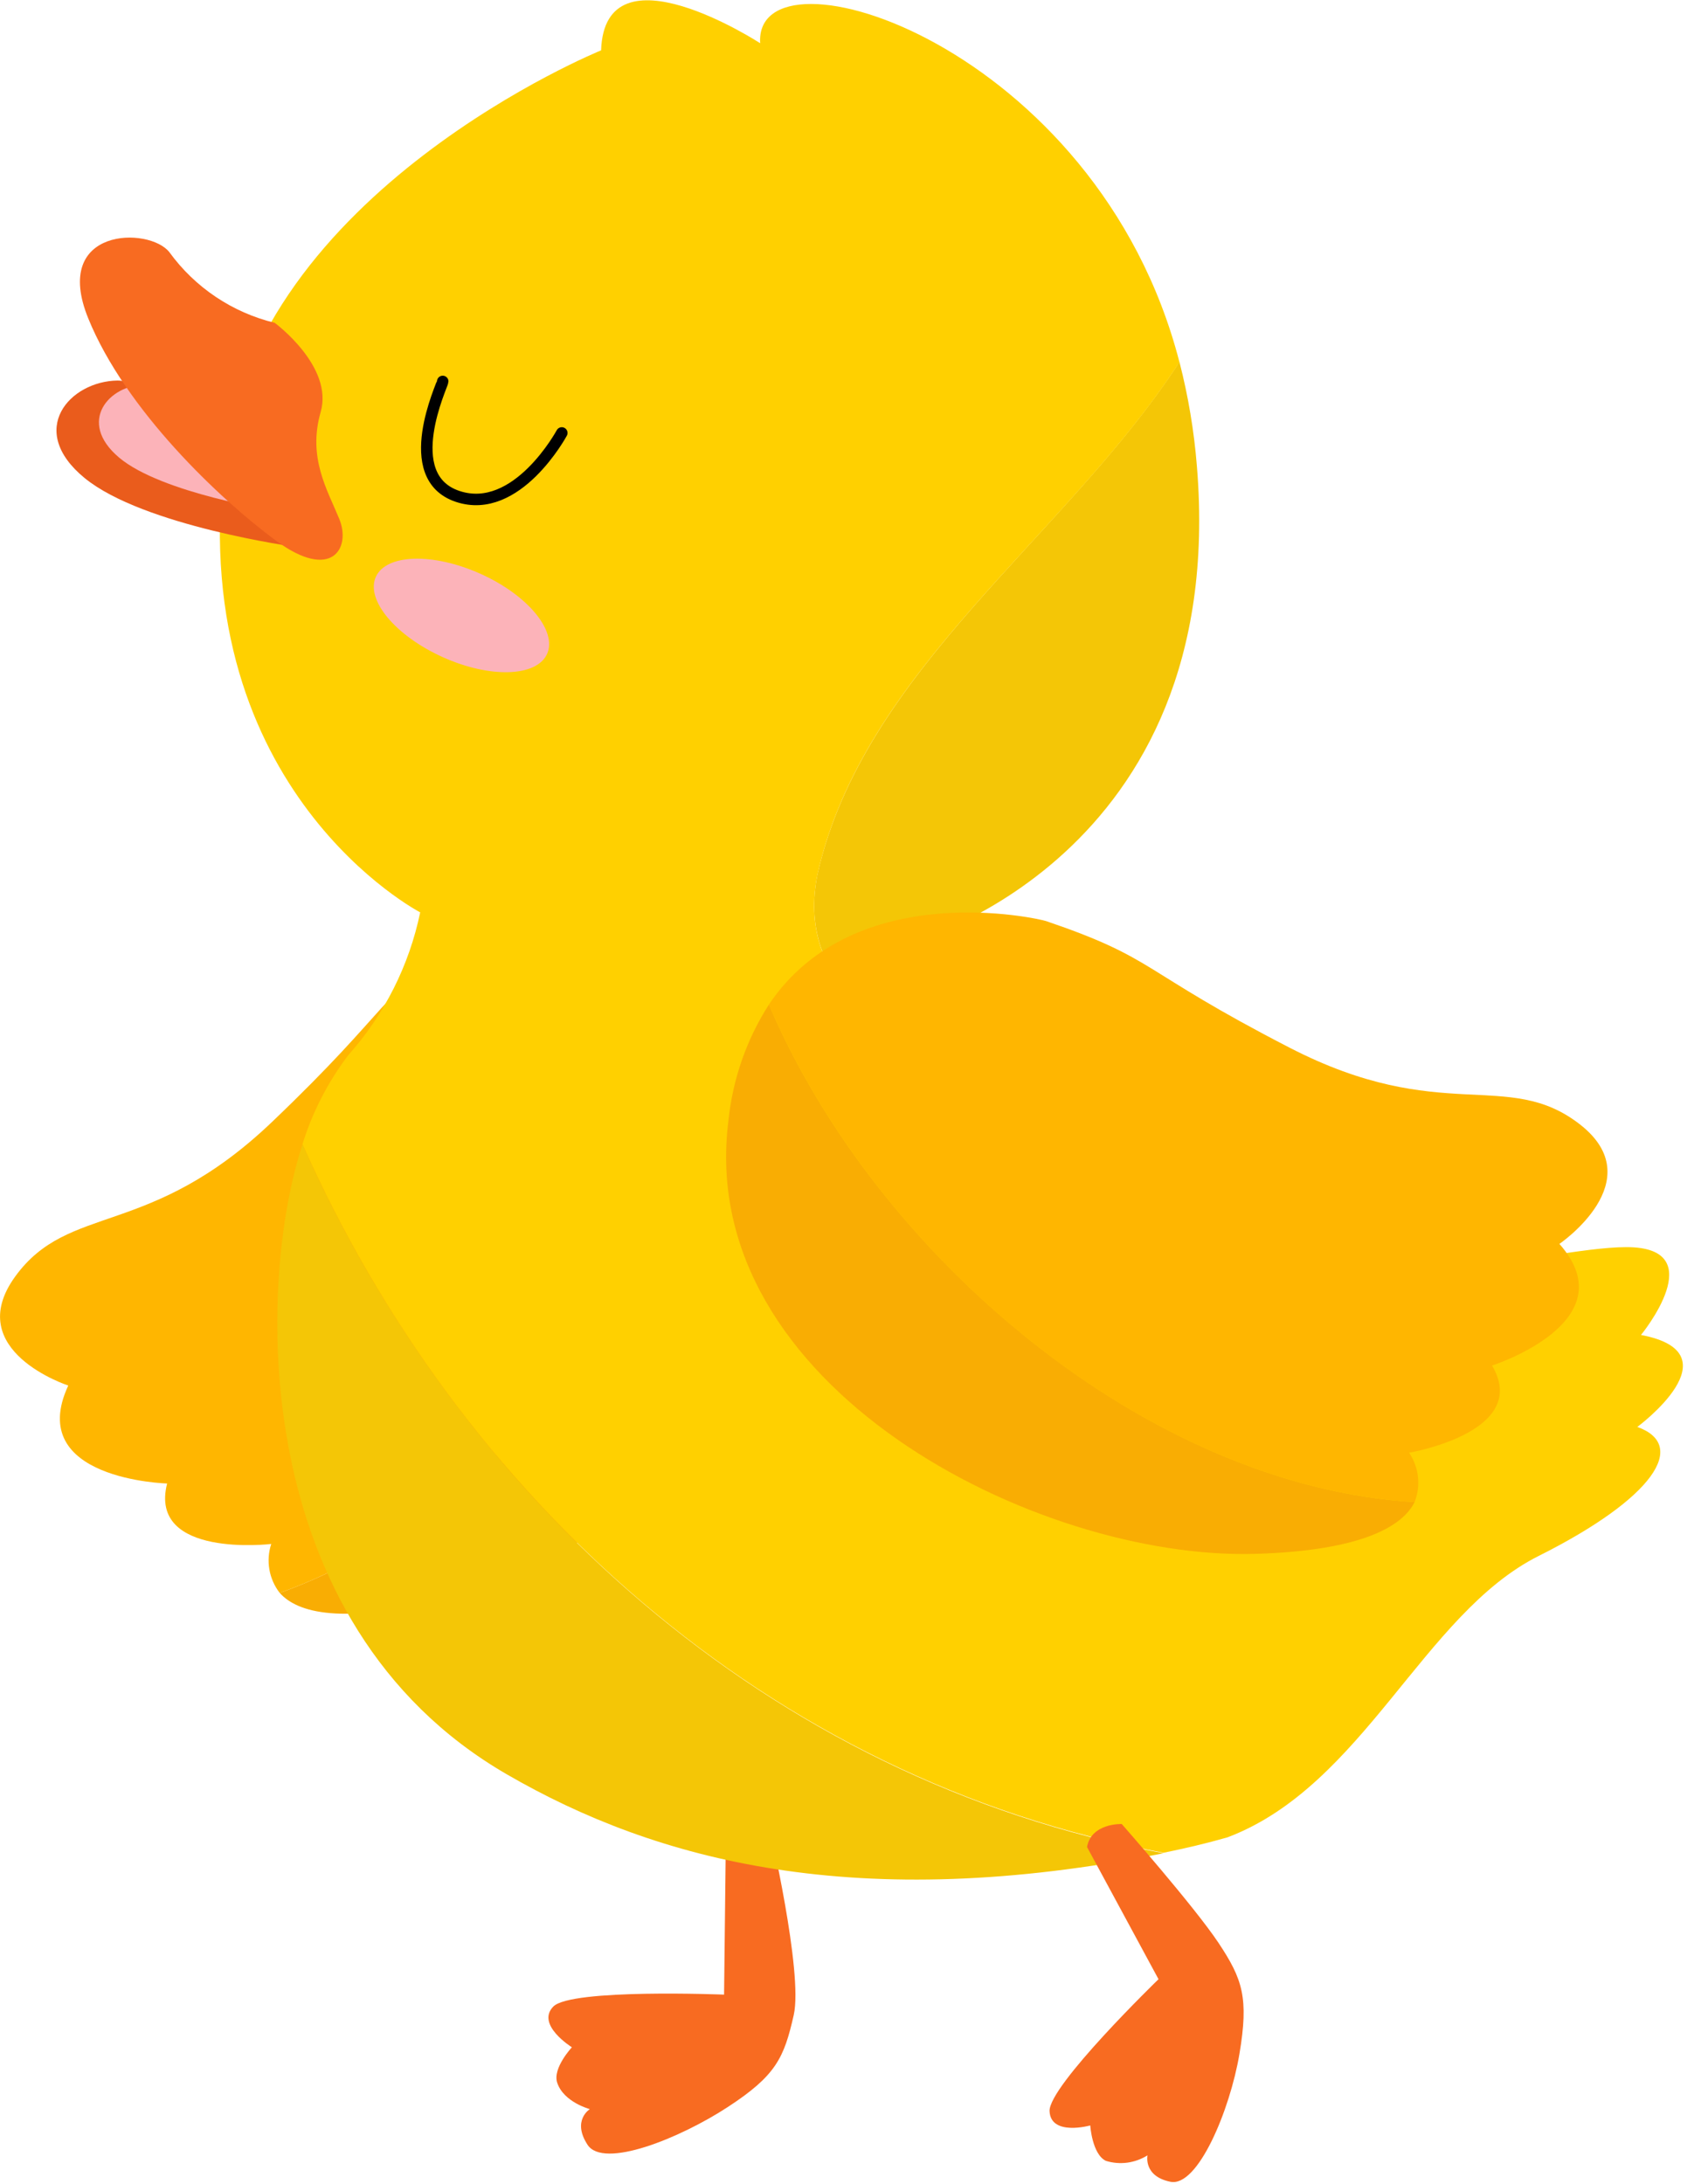 <svg width="74" height="95" viewBox="0 0 74 95" fill="none" xmlns="http://www.w3.org/2000/svg">
<path d="M31.59 78.88L31.5 86.75C31.5 86.75 24.84 86.48 24.07 87.27C23.3 88.06 24.88 89.04 24.88 89.04C24.88 89.04 24.03 89.95 24.24 90.58C24.52 91.43 25.66 91.73 25.66 91.73C25.66 91.73 24.87 92.22 25.56 93.28C26.25 94.34 29.56 93.01 31.66 91.64C33.76 90.27 34.11 89.5 34.53 87.64C34.95 85.78 33.45 79.37 33.45 79.37C33.45 79.37 32.49 78.29 31.59 78.88Z" fill="#F86B21"/>
<path d="M33.07 40.63C31.64 52.44 23.15 65.34 12.17 69.28C12.94 70.14 14.86 70.69 19.45 69.5C28.68 67.09 40.82 55.66 36.17 44.99C35.493 43.314 34.431 41.82 33.07 40.63Z" fill="#F9AD03"/>
<path d="M33.07 40.63C27.91 36.33 20.75 40.33 20.47 40.53C16.28 43.47 17.19 43.68 11.84 48.79C6.49 53.9 3 52.29 0.66 55.52C-1.68 58.75 2.97 60.26 2.97 60.26C1.06 64.36 7.27 64.52 7.27 64.52C6.44 67.79 11.8 67.15 11.8 67.15C11.682 67.508 11.655 67.89 11.719 68.261C11.784 68.633 11.938 68.983 12.17 69.28C23.15 65.34 31.64 52.44 33.07 40.63Z" fill="#FFB600"/>
<path d="M35.56 38.04C37.56 29.13 46.39 23.33 51.31 15.74C51.694 17.229 51.948 18.748 52.07 20.28C53.48 37.41 39.49 41.04 39.49 41.04C40.021 43.089 40.963 45.008 42.26 46.68C38.28 45.1 34.66 42.54 35.56 38.04Z" fill="#F4C606"/>
<path d="M18.28 39.68C18.28 39.68 8.16 34.43 9.73 20.19C11.05 8.32 26.15 2.19 26.15 2.19C26.31 -2.52 33.07 1.88 33.07 1.88C32.78 -2.68 47.73 1.88 51.31 15.75C46.39 23.34 37.54 29.14 35.56 38.05C34.66 42.55 38.28 45.11 42.26 46.67C43.86 48.62 46.34 50.42 50.81 52.82C58.98 57.22 66.99 54.24 70.76 54.24C74.53 54.24 71.39 58.06 71.39 58.06C75.58 58.85 71.23 62.06 71.23 62.06C73.44 62.85 71.97 65.15 66.94 67.67C61.91 70.19 59.32 77.67 53.4 79.91C52.49 80.17 51.56 80.39 50.62 80.58C33.34 77.38 19.95 65.04 13.16 49.76C13.595 48.36 14.272 47.047 15.16 45.88C16.726 44.123 17.802 41.985 18.28 39.68Z" fill="#FFD000"/>
<path d="M50.62 80.6C37.28 83.27 28.54 80.93 22.05 77.17C10.66 70.58 11.21 55.63 13.16 49.78C19.95 65.04 33.34 77.4 50.62 80.6Z" fill="#F4C606"/>
<path d="M33.45 43.69C38.12 54.63 49.9 64.63 61.54 65.33C61.04 66.33 59.36 67.44 54.62 67.58C45.08 67.86 30.22 60.29 31.69 48.74C31.873 46.942 32.476 45.212 33.45 43.69Z" fill="#F9AD03"/>
<path d="M33.45 43.69C37.19 38.12 45.19 39.95 45.51 40.06C50.36 41.71 49.51 42.17 56.11 45.57C62.71 48.97 65.58 46.45 68.73 48.9C71.88 51.35 67.84 54.1 67.84 54.1C70.84 57.49 64.91 59.39 64.91 59.39C66.62 62.29 61.3 63.18 61.3 63.18C61.512 63.492 61.644 63.851 61.686 64.225C61.728 64.6 61.678 64.979 61.54 65.33C49.88 64.63 38.12 54.63 33.45 43.69Z" fill="#FFB600"/>
<path d="M12.88 23.79C12.88 23.79 6.23 22.88 3.68 20.79C1.13 18.7 3.04 16.58 5.11 16.55C7.18 16.52 12.88 23.75 12.88 23.75" fill="#EA5C1C"/>
<path d="M12.03 22.22C12.03 22.22 7.03 21.46 5.18 19.9C3.33 18.34 4.75 16.74 6.3 16.73C7.85 16.72 12.03 22.22 12.03 22.22Z" fill="#FCB3B9"/>
<path d="M11.95 14.04C11.95 14.04 14.52 15.93 13.95 17.92C13.38 19.91 14.24 21.3 14.76 22.57C15.28 23.84 14.43 25.3 12 23.51C9.57 21.72 5.46 17.83 3.84 13.85C2.22 9.87 6.5 9.85 7.37 10.97C8.485 12.504 10.108 13.592 11.95 14.04Z" fill="#F86B21"/>
<path d="M16.35 25.09C15.9 26.09 17.2 27.65 19.26 28.58C21.32 29.51 23.35 29.44 23.8 28.44C24.25 27.44 22.95 25.87 20.89 24.95C18.83 24.03 16.8 24.09 16.35 25.09Z" fill="#FCB3B9"/>
<path d="M47.29 80.33L50.4 86.08C50.4 86.08 45.61 90.72 45.66 91.82C45.71 92.92 47.43 92.44 47.43 92.44C47.43 92.44 47.51 93.69 48.11 93.98C48.411 94.073 48.729 94.099 49.041 94.058C49.354 94.016 49.653 93.908 49.92 93.74C49.92 93.74 49.73 94.65 50.92 94.89C52.11 95.13 53.51 91.77 53.92 89.33C54.33 86.89 54.06 86.08 53.01 84.5C51.96 82.92 48.8 79.33 48.8 79.33C48.8 79.33 47.48 79.28 47.29 80.33Z" fill="#F86B21"/>
<path d="M19.26 16.59C19.26 16.72 17.33 20.73 19.91 21.59C22.49 22.45 24.44 18.83 24.44 18.83" stroke="black" stroke-width="0.5" stroke-miterlimit="10" stroke-linecap="round"/>
</svg>
